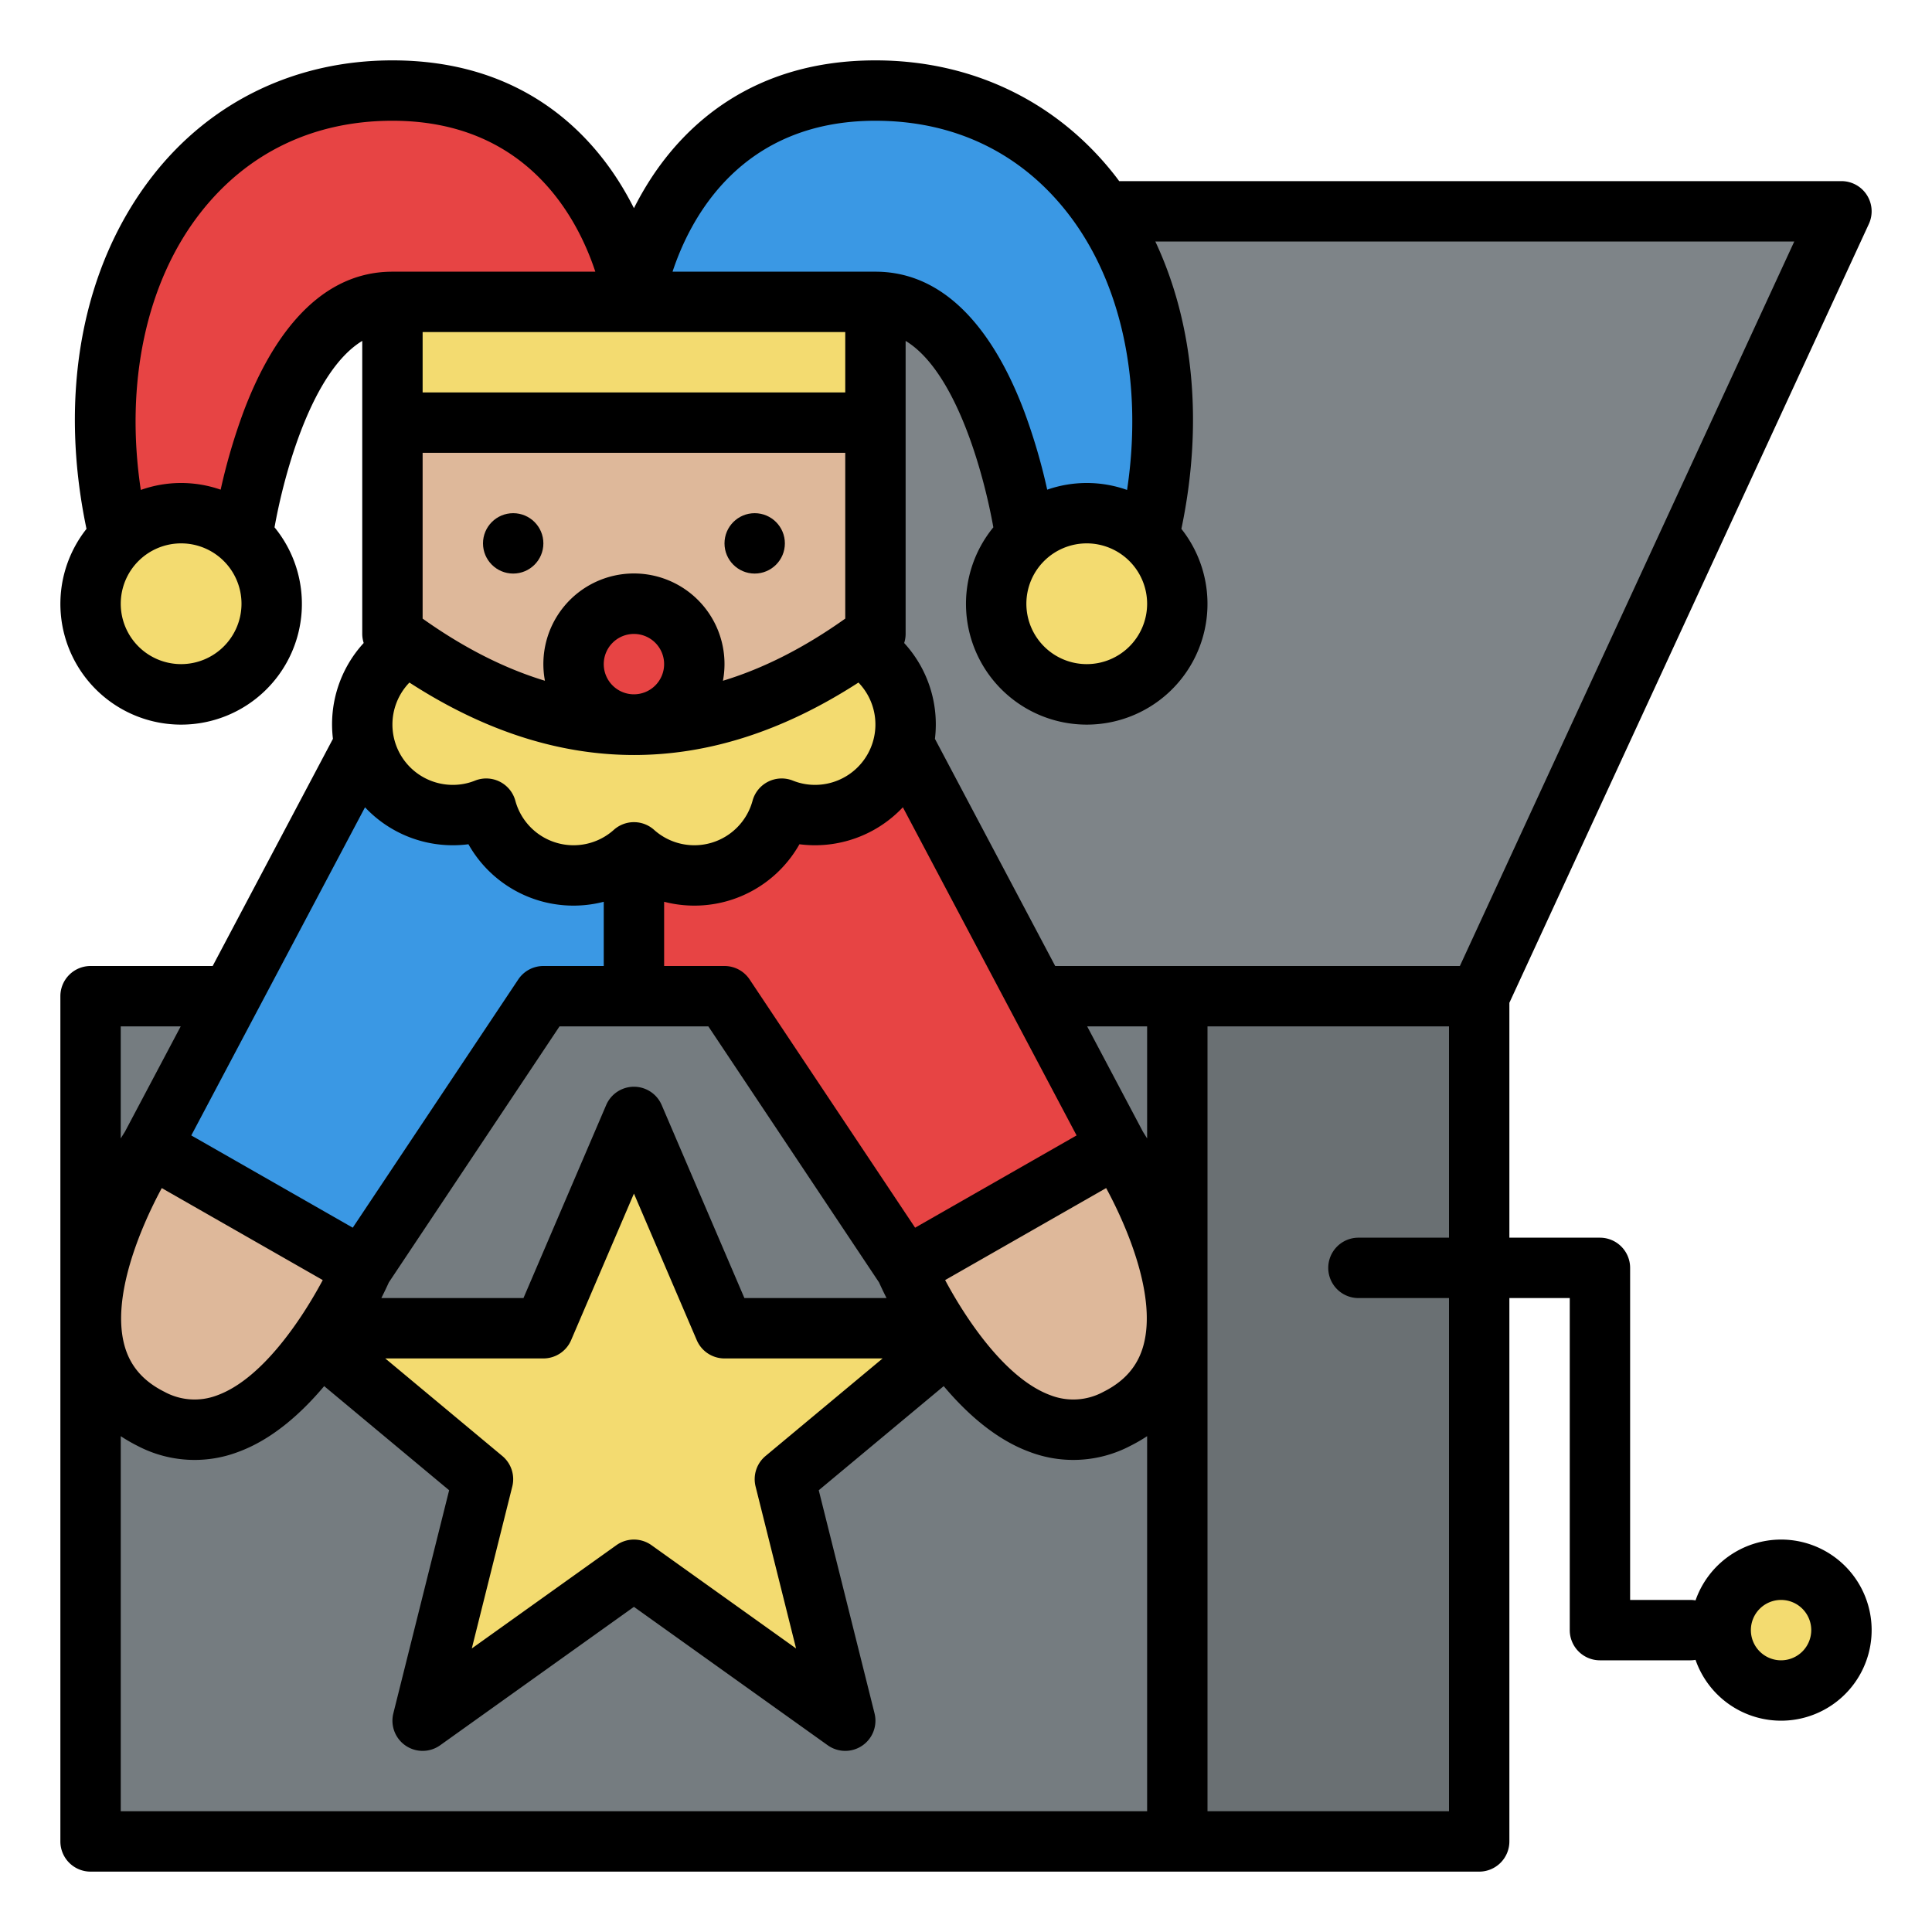 <svg id="Filled" height="512" viewBox="0 0 512 512" width="512" xmlns="http://www.w3.org/2000/svg"><path d="m248 56-104 208v224h248v-224l96-208z" fill="#7e8488"/><path d="m24 264h368v224h-368z" fill="#757c80"/><path d="m312 264h80v224h-80z" fill="#6a7073"/><path d="m80 352h64l24-56 24 56h64l-48 40 16 64-56-40-56 40 16-64z" fill="#f3db70"/><path d="m40 304s-35.777 54.111 0 72c32 16 56-40 56-40z" fill="#deb89a"/><path d="m296 304-56 32-48-72h-48l-48 72-56-32 72-136h112z" fill="#3a98e4"/><path d="m296 304-56 32-48-72h-24v-96h56z" fill="#e74444"/><path d="m296 304s35.777 54.111 0 72c-32 16-56-40-56-40z" fill="#deb89a"/><path d="m240 192a24.006 24.006 0 0 1 -24 24 23.712 23.712 0 0 1 -8.85-1.7 23.984 23.984 0 0 1 -39.15 11.58 23.984 23.984 0 0 1 -39.15-11.58 23.712 23.712 0 0 1 -8.85 1.7 24 24 0 0 1 0-48h96a24.006 24.006 0 0 1 24 24z" fill="#f3db70"/><path d="m232 168q-64 48-128 0v-72h128z" fill="#deb89a"/><circle cx="168" cy="176" fill="#e74444" r="16"/><path d="m104 80h128v32h-128z" fill="#f3db70"/><path d="m168 80s-8-56-64-56-88 56-72 120h32s8-64 40-64z" fill="#e74444"/><circle cx="48" cy="160" fill="#f3db70" r="24"/><path d="m168 80s8-56 64-56 88 56 72 120h-32s-8-64-40-64z" fill="#3a98e4"/><circle cx="288" cy="160" fill="#f3db70" r="24"/><rect fill="#f3db70" height="32" rx="16" width="32" x="456" y="416"/><circle cx="200" cy="144" r="8"/><circle cx="136" cy="144" r="8"/><path d="m472 408a24.038 24.038 0 0 0 -22.665 16.12 8.043 8.043 0 0 0 -1.335-.12h-16v-88a8 8 0 0 0 -8-8h-24v-62.243l95.264-206.4a8 8 0 0 0 -7.264-11.357h-191.4c-.36-.481-.715-.965-1.084-1.438-15.392-19.708-37.948-30.562-63.516-30.562-32.538 0-50.44 17.225-59.729 31.674a81.746 81.746 0 0 0 -4.271 7.5 81.746 81.746 0 0 0 -4.271-7.5c-9.289-14.449-27.191-31.674-59.729-31.674-25.568 0-48.124 10.854-63.512 30.562-18.77 24.042-25.052 57.887-17.567 93.6a32 32 0 1 0 49.832-.415c2.662-14.86 10.067-41.412 23.247-49.406v77.659a7.981 7.981 0 0 0 .383 2.4 31.874 31.874 0 0 0 -8.15 25.391l-31.873 60.209h-32.36a8 8 0 0 0 -8 8v224a8 8 0 0 0 8 8h368a8 8 0 0 0 8-8v-144h16v88a8 8 0 0 0 8 8h24a8.043 8.043 0 0 0 1.335-.12 24 24 0 1 0 22.665-31.88zm3.5-344-88.619 192h-107.241l-31.873-60.2a31.883 31.883 0 0 0 -8.149-25.394 7.961 7.961 0 0 0 .382-2.406v-77.659c13.179 8 20.585 34.546 23.247 49.405a32 32 0 1 0 49.832.414c5.821-27.76 3.315-54.384-6.905-76.16zm-275.261 329.94 10.73 42.921-38.319-27.371a8 8 0 0 0 -9.3 0l-38.319 27.371 10.73-42.921a8 8 0 0 0 -2.64-8.086l-31.021-25.854h41.9a8 8 0 0 0 7.354-4.849l16.646-38.842 16.646 38.842a8 8 0 0 0 7.354 4.849h41.9l-31.025 25.854a8 8 0 0 0 -2.636 8.086zm23.761-305.94v16h-112v-16zm0 32v43.938q-16.3 11.586-32.413 16.47a24 24 0 1 0 -47.174 0q-16.136-4.9-32.413-16.47v-43.938zm-56 64a8 8 0 1 1 8-8 8.009 8.009 0 0 1 -8 8zm-59.5-3.117q29.644 19.182 59.5 19.2 29.8 0 59.5-19.2a16 16 0 0 1 -11.5 27.117 15.662 15.662 0 0 1 -5.868-1.124 8 8 0 0 0 -10.7 5.334 15.985 15.985 0 0 1 -26.089 7.713 8 8 0 0 0 -10.68 0 15.985 15.985 0 0 1 -26.089-7.713 8 8 0 0 0 -10.7-5.334 15.662 15.662 0 0 1 -5.874 1.124 15.993 15.993 0 0 1 -11.5-27.117zm67.5 58.094a31.956 31.956 0 0 0 35.86-15.243 31.98 31.98 0 0 0 27.407-9.8l46.039 86.966-42.791 24.452-43.859-65.786a8 8 0 0 0 -6.656-3.566h-16zm11.719 33.023 45.241 67.862c.365.814 1.035 2.258 1.982 4.138h-37.667l-21.921-51.151a8 8 0 0 0 -14.708 0l-21.921 51.151h-37.667c.947-1.88 1.617-3.324 1.982-4.138l45.241-67.862zm-144.847 42.855 42.66 24.377c-5.553 10.4-16.073 26.194-27.937 30.527a16.7 16.7 0 0 1 -14.017-.914c-5.669-2.834-9.142-6.888-10.621-12.392-3.417-12.716 4.096-30.813 9.915-41.598zm207.6 24.377 42.67-24.382c5.821 10.754 13.329 28.811 9.911 41.583-1.476 5.514-4.951 9.574-10.627 12.412a16.7 16.7 0 0 1 -14.017.914c-11.87-4.334-22.389-20.126-27.941-30.527zm53.528-37.532c-.5-.814-.869-1.407-1.092-1.753l-14.797-27.947h15.889zm0-141.7a16 16 0 1 1 -16-16 16.019 16.019 0 0 1 16 16zm-72-128c20.832 0 38.433 8.44 50.9 24.408 14.411 18.458 20.033 45.254 15.786 73.433a31.913 31.913 0 0 0 -21.163-.071 157.306 157.306 0 0 0 -6.033-20.579c-6.362-16.966-18.378-37.191-39.49-37.191h-53.769c4.706-14.25 18.138-40 53.769-40zm-184 144a16 16 0 1 1 16-16 16.019 16.019 0 0 1 -16 16zm16.51-66.809a157.306 157.306 0 0 0 -6.033 20.579 31.913 31.913 0 0 0 -21.163.071c-4.247-28.179 1.375-54.975 15.786-73.433 12.467-15.968 30.068-24.408 50.9-24.408 35.631 0 49.063 25.75 53.769 40h-53.769c-21.112 0-33.128 20.225-39.49 37.191zm55.49 114.809a32.161 32.161 0 0 0 4.14-.266 31.956 31.956 0 0 0 35.86 15.243v17.023h-16a8 8 0 0 0 -6.656 3.563l-43.859 65.786-42.791-24.449 46.039-86.962a31.908 31.908 0 0 0 23.267 10.062zm-72.111 48-14.8 27.95c-.223.346-.6.939-1.092 1.753v-29.703zm-15.889 108.6a42.715 42.715 0 0 0 4.422 2.556 32.546 32.546 0 0 0 26.7 1.621c8.892-3.257 16.579-10.059 22.79-17.44l33.114 27.595-14.787 59.128a8 8 0 0 0 12.411 8.45l51.35-36.679 51.35 36.679a8 8 0 0 0 12.411-8.45l-14.782-59.129 33.114-27.595c6.211 7.38 13.9 14.183 22.79 17.44a32.546 32.546 0 0 0 26.695-1.621 42.715 42.715 0 0 0 4.422-2.555v99.4h-272zm352 99.4h-64v-208h64v56h-24a8 8 0 0 0 0 16h24zm88-40a8 8 0 1 1 8-8 8.009 8.009 0 0 1 -8 8z"/></svg>
